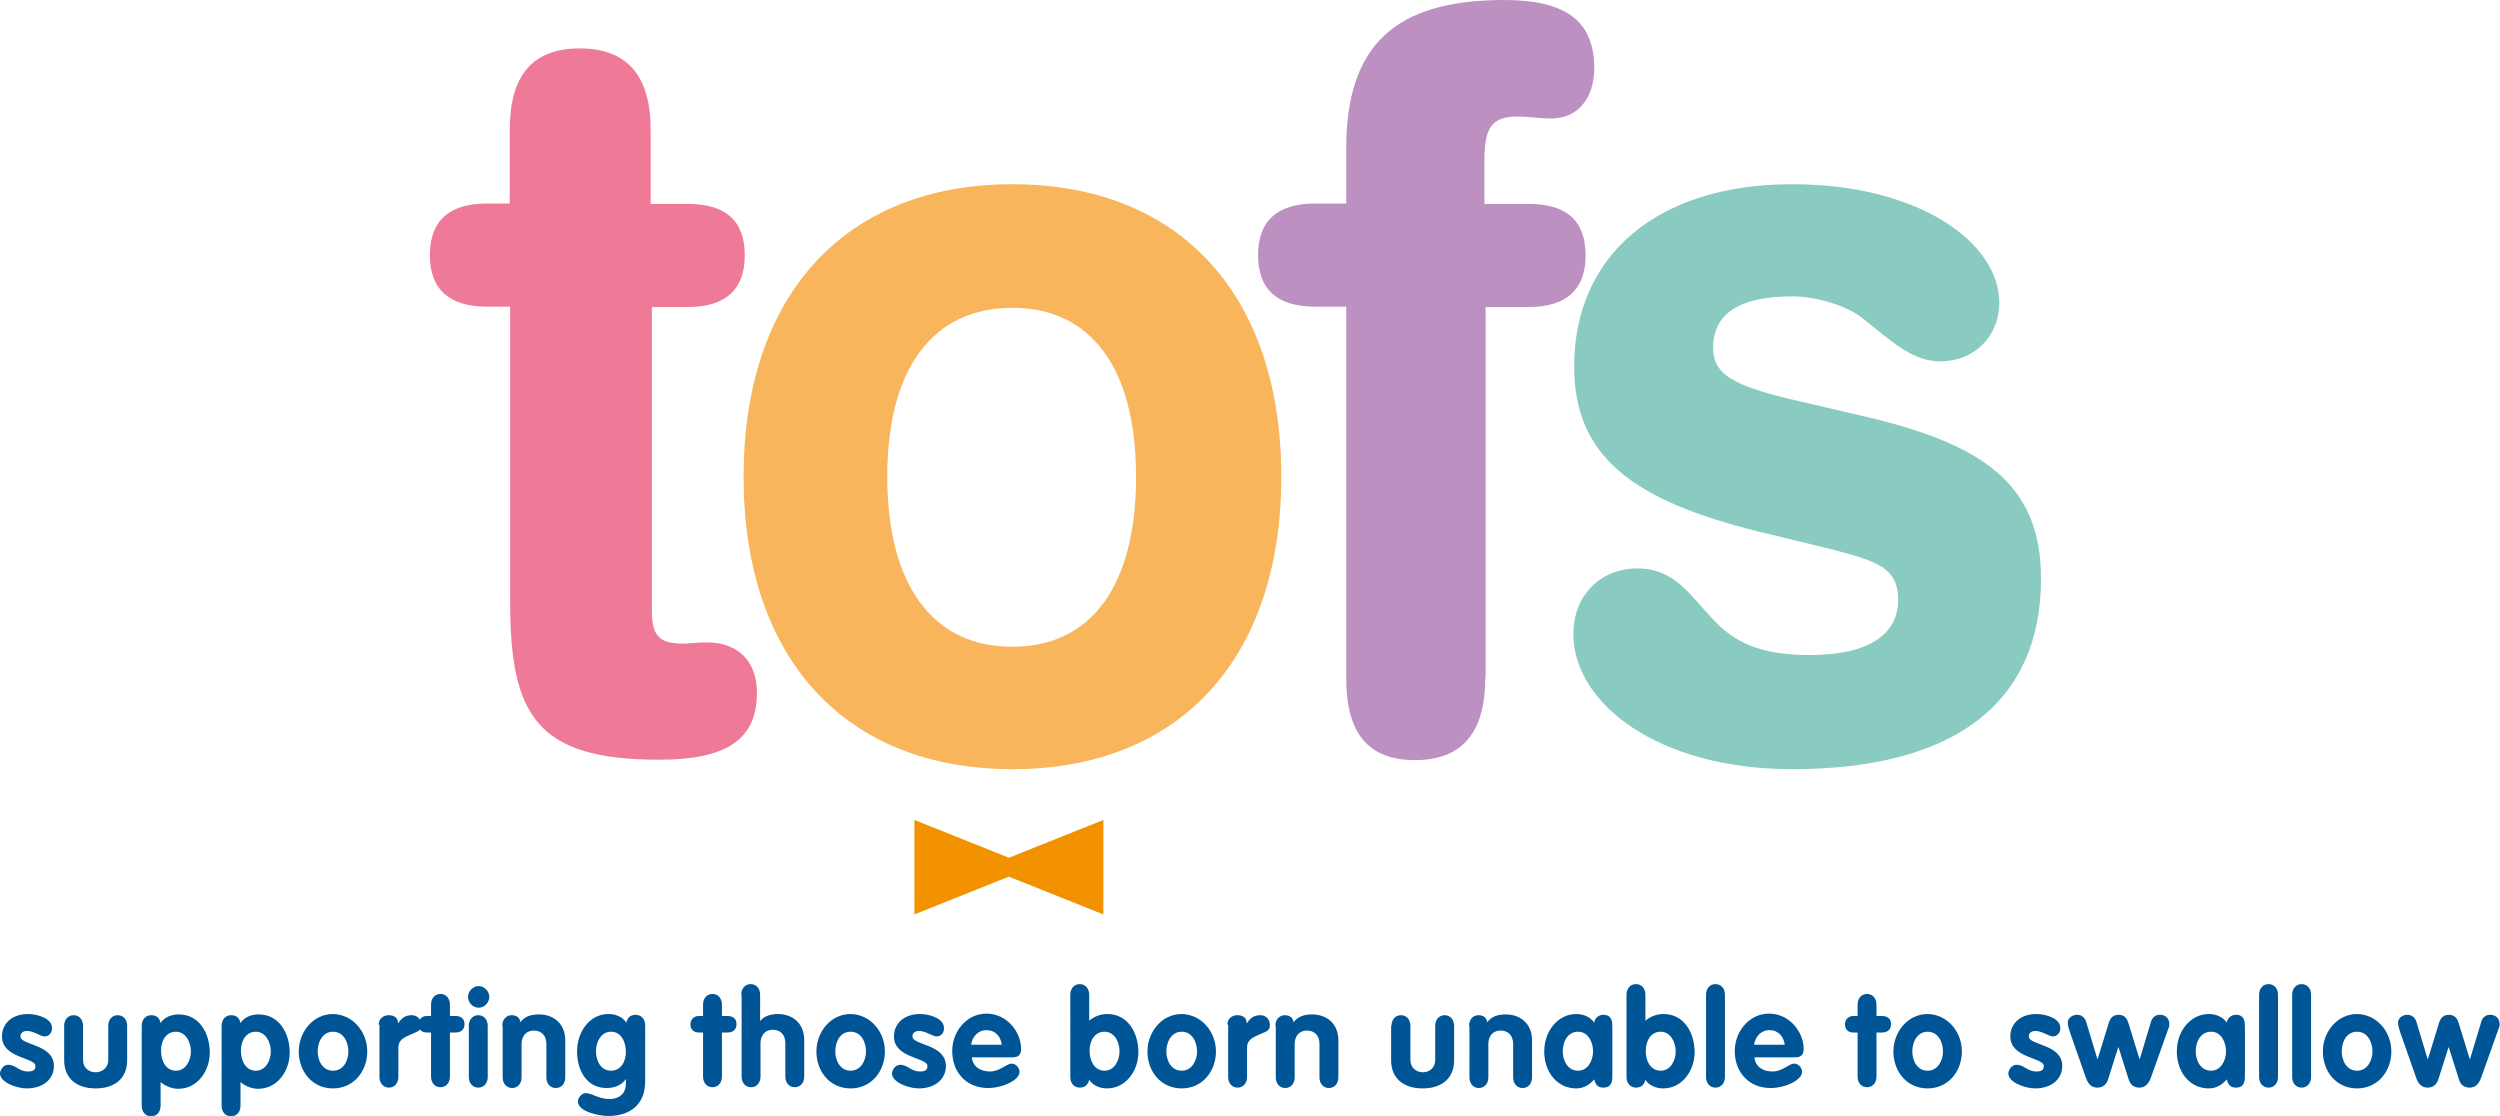 <svg viewBox="0 0 635.1 283.5" role="img" focusable="false" aria-labelledby="tofs--title" xmlns="http://www.w3.org/2000/svg" xmlns:xlink="http://www.w3.org/1999/xlink"><title id="tofs--title">TOFS - Supporting those born unable to swallow</title><g><path d="M11.3,263.3c-0.9,0-2.8-1.4-4.4-1.4c-0.9,0-1.7,0.4-1.7,1.4c0,2.3,8.5,1.9,8.5,7.5c0,3.3-2.7,5.7-6.9,5.7 c-2.7,0-6.8-1.6-6.8-3.8c0-0.7,0.7-2.2,2.1-2.2c1.9,0,2.7,1.7,5,1.7c1.5,0,1.9-0.5,1.9-1.4c0-2.2-8.5-1.9-8.5-7.5 c0-3.4,2.7-5.7,6.6-5.7c2.4,0,6.1,1.1,6.1,3.5C13.3,262.3,12.5,263.3,11.3,263.3" fill="#005597"  /><path d="M16.3,260.6c0-1.6,1-2.7,2.4-2.7c1.4,0,2.4,1.1,2.4,2.7v8.7c0,2,1.5,3.1,3.2,3.1c1.6,0,3.2-1.1,3.2-3.1 v-8.7c0-1.6,1-2.7,2.4-2.7c1.4,0,2.4,1.1,2.4,2.7v8.8c0,4.3-2.9,7.1-8,7.1c-5.1,0-8-2.8-8-7.1V260.6z" fill="#005597"  /><path d="M36,260.6c0-1.6,1-2.7,2.4-2.7c1.4,0,2.1,0.7,2.4,2c0.9-1.5,2.8-2.2,4.6-2.2c5.3,0,7.9,4.9,7.9,9.7 c0,4.6-3.1,9.2-8,9.2c-1.5,0-3.2-0.6-4.5-1.7v6c0,1.6-1,2.7-2.4,2.7c-1.4,0-2.4-1.1-2.4-2.7V260.6z M44.7,272 c2.5,0,3.8-2.6,3.8-4.9c0-2.3-1.3-5-3.8-5c-2.6,0-3.8,2.4-3.8,4.8C40.9,269.3,42,272,44.7,272" fill="#005597"  /><path d="M56.3,260.6c0-1.6,1-2.7,2.4-2.7c1.4,0,2.1,0.7,2.4,2c0.9-1.5,2.8-2.2,4.6-2.2c5.3,0,7.9,4.9,7.9,9.7 c0,4.6-3.1,9.2-8,9.2c-1.5,0-3.2-0.6-4.5-1.7v6c0,1.6-1,2.7-2.4,2.7c-1.4,0-2.4-1.1-2.4-2.7V260.6z M65,272c2.5,0,3.8-2.6,3.8-4.9 c0-2.3-1.3-5-3.8-5c-2.6,0-3.8,2.4-3.8,4.8C61.2,269.3,62.3,272,65,272" fill="#005597"  /><path d="M93.3,267.1c0,5.1-3.5,9.4-8.7,9.4c-5.3,0-8.7-4.3-8.7-9.4c0-4.9,3.6-9.5,8.7-9.5 C89.7,257.7,93.3,262.2,93.3,267.1 M80.7,267.1c0,2.3,1.2,4.9,3.9,4.9s3.9-2.6,3.9-4.9c0-2.3-1.2-5-3.9-5 C81.9,262.1,80.7,264.8,80.7,267.1" fill="#005597"  /><path d="M96.2,260.3c0-1.6,1.3-2.4,2.5-2.4c1.3,0,2.4,0.5,2.4,2h0.1c0.9-1.4,1.9-2,3.4-2c1.2,0,2.4,0.8,2.4,2.6 c0,1.6-1.5,1.7-2.9,2.4c-1.5,0.7-2.9,1.3-2.9,3.2v7.5c0,1.6-1,2.7-2.4,2.7c-1.4,0-2.4-1.1-2.4-2.7V260.3z" fill="#005597"  /><path d="M109.5,262.3h-1.1c-1.3,0-2.1-0.8-2.1-2.1c0-1.2,0.9-2.1,2.1-2.1h1.1v-2.9c0-1.6,1-2.7,2.4-2.7 c1.4,0,2.4,1.1,2.4,2.7v2.9h1.4c1.3,0,2.3,0.6,2.3,2.1c0,1.5-1.1,2.1-2.3,2.1h-1.4v11.2c0,1.6-1,2.7-2.4,2.7 c-1.4,0-2.4-1.1-2.4-2.7V262.3z" fill="#005597"  /><path d="M124.3,253.2c0,1.5-1.2,2.8-2.7,2.8c-1.5,0-2.7-1.3-2.7-2.8c0-1.4,1.3-2.7,2.7-2.7 C123,250.5,124.3,251.8,124.3,253.2 M119.1,260.6c0-1.6,1-2.7,2.4-2.7c1.4,0,2.4,1.1,2.4,2.7v13c0,1.6-1,2.7-2.4,2.7 c-1.4,0-2.4-1.1-2.4-2.7V260.6z" fill="#005597"  /><path d="M127.6,260.6c0-1.6,1-2.7,2.4-2.7c1.3,0,2.1,0.7,2.2,1.8c0.9-1.3,2.4-2,4.7-2c3.8,0,6.7,2.4,6.7,6.6v9.4 c0,1.6-1,2.7-2.4,2.7s-2.4-1.1-2.4-2.7v-8.5c0-2.3-1.4-3.4-3.2-3.4c-2,0-3.1,1.5-3.1,3.4v8.5c0,1.6-1,2.7-2.4,2.7 c-1.4,0-2.4-1.1-2.4-2.7V260.6z" fill="#005597"  /><path d="M163.9,274.7c0,5.9-3.8,8.8-9.4,8.8c-2,0-7.7-1-7.7-3.7c0-0.9,1-2.1,2-2.1c1.6,0,3.3,1.5,6.1,1.5 c2.4,0,4.1-1.4,4.1-3.9v-1.2H159c-1,1.5-2.7,2.3-4.9,2.3c-5.1,0-7.5-4.5-7.5-9.3c0-4.9,3.1-9.5,8-9.5c1.7,0,3.6,0.7,4.5,2.2 c0.3-1.3,1.1-2,2.4-2c1.4,0,2.4,1.1,2.4,2.7V274.7z M155.2,262.1c-2.5,0-3.8,2.6-3.8,4.9c0,2.6,1.3,5,3.8,5c2.6,0,3.8-2.4,3.8-4.8 C159,264.8,157.9,262.1,155.2,262.1" fill="#005597"  /><path d="M178.6,262.3h-1.1c-1.3,0-2.1-0.8-2.1-2.1c0-1.2,0.9-2.1,2.1-2.1h1.1v-2.9c0-1.6,1-2.7,2.4-2.7 c1.4,0,2.4,1.1,2.4,2.7v2.9h1.4c1.3,0,2.3,0.6,2.3,2.1c0,1.5-1.1,2.1-2.3,2.1h-1.4v11.2c0,1.6-1,2.7-2.4,2.7 c-1.4,0-2.4-1.1-2.4-2.7V262.3z" fill="#005597"  /><path d="M188.3,252.7c0-1.6,1-2.7,2.4-2.7c1.4,0,2.4,1.1,2.4,2.7v6.6h0.1c1-1.3,2.9-1.7,4.4-1.7 c3.8,0,6.7,2.4,6.7,6.6v9.3c0,1.6-1,2.7-2.4,2.7s-2.4-1.1-2.4-2.7v-8.5c0-2.3-1.4-3.4-3.2-3.4c-2,0-3.1,1.5-3.1,3.4v8.5 c0,1.6-1,2.7-2.4,2.7c-1.4,0-2.4-1.1-2.4-2.7V252.7z" fill="#005597"  /><path d="M224.8,267.1c0,5.1-3.5,9.4-8.7,9.4c-5.3,0-8.7-4.3-8.7-9.4c0-4.9,3.6-9.5,8.7-9.5 C221.2,257.7,224.8,262.2,224.8,267.1 M212.2,267.1c0,2.3,1.2,4.9,3.9,4.9c2.6,0,3.9-2.6,3.9-4.9c0-2.3-1.2-5-3.9-5 C213.3,262.1,212.2,264.8,212.2,267.1" fill="#005597"  /><path d="M237.9,263.3c-0.9,0-2.8-1.4-4.4-1.4c-0.9,0-1.7,0.4-1.7,1.4c0,2.3,8.5,1.9,8.5,7.5c0,3.3-2.7,5.7-6.9,5.7 c-2.7,0-6.8-1.6-6.8-3.8c0-0.7,0.7-2.2,2.1-2.2c1.9,0,2.7,1.7,5,1.7c1.5,0,1.9-0.5,1.9-1.4c0-2.2-8.5-1.9-8.5-7.5 c0-3.4,2.7-5.7,6.6-5.7c2.4,0,6.1,1.1,6.1,3.5C239.9,262.3,239.1,263.3,237.9,263.3" fill="#005597"  /><path d="M246.9,268.7c0.3,2.4,2.3,3.5,4.6,3.5c2.5,0,4.2-2,5.5-2c1.1,0,2,1.1,2,2.1c0,2.1-4.3,4.1-8,4.1 c-5.5,0-9.1-4-9.1-9.4c0-4.9,3.6-9.5,8.7-9.5c5.3,0,8.8,4.8,8.8,8.9c0,1.5-0.6,2.2-2.1,2.2H246.9z M254.5,265.4 c-0.3-2.1-1.6-3.7-3.9-3.7c-2.2,0-3.6,1.7-3.9,3.7H254.5z" fill="#005597"  /><path d="M271.9,252.7c0-1.6,1-2.7,2.4-2.7c1.4,0,2.4,1.1,2.4,2.7v6.6c1.3-1.1,2.9-1.7,4.6-1.7 c5.3,0,7.9,4.9,7.9,9.7c0,4.6-3.1,9.2-8,9.2c-1.7,0-3.6-0.7-4.5-2.2c-0.3,1.3-1.1,2-2.4,2c-1.4,0-2.4-1.1-2.4-2.7V252.7z M280.6,272c2.5,0,3.8-2.6,3.8-4.9c0-2.3-1.2-5-3.8-5c-2.6,0-3.8,2.4-3.8,4.8C276.8,269.3,277.9,272,280.6,272" fill="#005597"  /><path d="M308.9,267.1c0,5.1-3.5,9.4-8.7,9.4c-5.3,0-8.7-4.3-8.7-9.4c0-4.9,3.6-9.5,8.7-9.5 C305.3,257.7,308.9,262.2,308.9,267.1 M296.3,267.1c0,2.3,1.2,4.9,3.9,4.9c2.6,0,3.9-2.6,3.9-4.9c0-2.3-1.2-5-3.9-5 C297.5,262.1,296.3,264.8,296.3,267.1" fill="#005597"  /><path d="M311.8,260.3c0-1.6,1.3-2.4,2.5-2.4c1.3,0,2.4,0.5,2.4,2h0.1c0.9-1.4,1.9-2,3.4-2c1.2,0,2.4,0.8,2.4,2.6 c0,1.6-1.5,1.7-2.9,2.4c-1.5,0.7-2.9,1.3-2.9,3.2v7.5c0,1.6-1,2.7-2.4,2.7s-2.4-1.1-2.4-2.7V260.3z" fill="#005597"  /><path d="M324,260.6c0-1.6,1-2.7,2.4-2.7c1.3,0,2.1,0.7,2.2,1.8c1-1.3,2.4-2,4.7-2c3.8,0,6.7,2.4,6.7,6.6v9.4 c0,1.6-1,2.7-2.4,2.7s-2.4-1.1-2.4-2.7v-8.5c0-2.3-1.4-3.4-3.2-3.4c-2,0-3.1,1.5-3.1,3.4v8.5c0,1.6-1,2.7-2.4,2.7 c-1.4,0-2.4-1.1-2.4-2.7V260.6z" fill="#005597"  /><path d="M353.5,260.6c0-1.6,1-2.7,2.4-2.7s2.4,1.1,2.4,2.7v8.7c0,2,1.5,3.1,3.2,3.1c1.6,0,3.1-1.1,3.1-3.1v-8.7 c0-1.6,1-2.7,2.4-2.7s2.4,1.1,2.4,2.7v8.8c0,4.3-2.9,7.1-8,7.1c-5.1,0-8-2.8-8-7.1V260.6z" fill="#005597"  /><path d="M373.2,260.6c0-1.6,1-2.7,2.4-2.7c1.3,0,2.1,0.7,2.2,1.8c1-1.3,2.4-2,4.7-2c3.8,0,6.7,2.4,6.7,6.6v9.4 c0,1.6-1,2.7-2.4,2.7s-2.4-1.1-2.4-2.7v-8.5c0-2.3-1.4-3.4-3.2-3.4c-2,0-3.1,1.5-3.1,3.4v8.5c0,1.6-1,2.7-2.4,2.7 c-1.4,0-2.4-1.1-2.4-2.7V260.6z" fill="#005597"  /><path d="M409.6,273.1c0,1.3,0,3.2-2.3,3.2c-1.4,0-2-0.8-2.3-2.1c-1.3,1.5-2.8,2.3-4.6,2.3c-4.6,0-8.1-3.9-8.1-9.4 c0-5.3,3.6-9.5,8.1-9.5c1.8,0,3.6,0.7,4.6,2.2c0.1-1.2,1.2-2,2.3-2c2.3,0,2.3,1.9,2.3,3.2V273.1z M400.9,272c2.5,0,3.8-2.6,3.8-4.9 s-1.2-5-3.8-5c-2.7,0-3.9,2.6-3.9,5S398.3,272,400.9,272" fill="#005597"  /><path d="M413.2,252.7c0-1.6,1-2.7,2.4-2.7c1.4,0,2.4,1.1,2.4,2.7v6.6c1.3-1.1,2.9-1.7,4.6-1.7 c5.3,0,7.9,4.9,7.9,9.7c0,4.6-3.1,9.2-8,9.2c-1.7,0-3.6-0.7-4.5-2.2c-0.3,1.3-1.1,2-2.4,2c-1.4,0-2.4-1.1-2.4-2.7V252.7z M421.9,272c2.5,0,3.8-2.6,3.8-4.9c0-2.3-1.3-5-3.8-5c-2.6,0-3.8,2.4-3.8,4.8C418,269.3,419.2,272,421.9,272" fill="#005597"  /><path d="M433.4,252.7c0-1.6,1-2.7,2.4-2.7s2.4,1.1,2.4,2.7v20.9c0,1.6-1,2.7-2.4,2.7s-2.4-1.1-2.4-2.7V252.7z" fill="#005597"  /><path d="M445.7,268.7c0.3,2.4,2.3,3.5,4.6,3.5c2.5,0,4.2-2,5.5-2c1.1,0,2,1.1,2,2.1c0,2.1-4.3,4.1-8,4.1 c-5.5,0-9.1-4-9.1-9.4c0-4.9,3.6-9.5,8.7-9.5c5.3,0,8.8,4.8,8.8,8.9c0,1.5-0.6,2.2-2.1,2.2H445.7z M453.4,265.4 c-0.3-2.1-1.6-3.7-3.9-3.7c-2.2,0-3.6,1.7-3.9,3.7H453.4z" fill="#005597"  /><path d="M471.9,262.3h-1.1c-1.3,0-2.1-0.8-2.1-2.1c0-1.2,0.9-2.1,2.1-2.1h1.1v-2.9c0-1.6,1-2.7,2.4-2.7 s2.4,1.1,2.4,2.7v2.9h1.4c1.3,0,2.3,0.6,2.3,2.1c0,1.5-1.1,2.1-2.3,2.1h-1.4v11.2c0,1.6-1,2.7-2.4,2.7s-2.4-1.1-2.4-2.7V262.3z" fill="#005597"  /><path d="M498.4,267.1c0,5.1-3.5,9.4-8.7,9.4c-5.3,0-8.7-4.3-8.7-9.4c0-4.9,3.6-9.5,8.7-9.5 C494.8,257.7,498.4,262.2,498.4,267.1 M485.8,267.1c0,2.3,1.2,4.9,3.9,4.9c2.6,0,3.9-2.6,3.9-4.9c0-2.3-1.2-5-3.9-5 C487,262.1,485.8,264.8,485.8,267.1" fill="#005597"  /><path d="M521.5,263.3c-0.9,0-2.8-1.4-4.4-1.4c-0.9,0-1.7,0.4-1.7,1.4c0,2.3,8.5,1.9,8.5,7.5c0,3.3-2.7,5.7-6.9,5.7 c-2.7,0-6.8-1.6-6.8-3.8c0-0.7,0.7-2.2,2.1-2.2c1.9,0,2.7,1.7,5,1.7c1.5,0,1.9-0.5,1.9-1.4c0-2.2-8.5-1.9-8.5-7.5 c0-3.4,2.7-5.7,6.6-5.7c2.4,0,6.1,1.1,6.1,3.5C523.5,262.3,522.6,263.3,521.5,263.3" fill="#005597"  /><path d="M525.8,262.1c-0.3-1-0.5-1.6-0.5-2.3c0-1.1,1-2,2.4-2c1.2,0,2,0.8,2.3,1.9l2.8,9.3h0.1l2.8-9.1 c0.4-1.3,1.1-2.1,2.5-2.1c1.4,0,2.1,0.8,2.5,2.1l2.8,9.1h0.1l2.8-9.3c0.3-1.2,1.1-1.9,2.3-1.9c1.4,0,2.4,0.9,2.4,2.4 c0,0.5-0.2,1.1-0.5,1.8l-4.2,11.8c-0.5,1.4-1.4,2.5-2.9,2.5c-1.5,0-2.4-0.8-2.8-2.3l-2.5-7.9h-0.1l-2.5,7.9 c-0.4,1.4-1.3,2.3-2.8,2.3c-1.6,0-2.4-1.1-2.9-2.5L525.8,262.1z" fill="#005597"  /><path d="M570.3,273.1c0,1.3,0,3.2-2.3,3.2c-1.4,0-2-0.8-2.3-2.1c-1.3,1.5-2.8,2.3-4.6,2.3c-4.6,0-8.1-3.9-8.1-9.4 c0-5.3,3.6-9.5,8.1-9.5c1.8,0,3.6,0.7,4.6,2.2c0.1-1.2,1.2-2,2.3-2c2.3,0,2.3,1.9,2.3,3.2V273.1z M561.7,272c2.5,0,3.8-2.6,3.8-4.9 s-1.2-5-3.8-5c-2.7,0-3.9,2.6-3.9,5S559.1,272,561.7,272" fill="#005597"  /><path d="M573.9,252.7c0-1.6,1-2.7,2.4-2.7c1.4,0,2.4,1.1,2.4,2.7v20.9c0,1.6-1,2.7-2.4,2.7c-1.4,0-2.4-1.1-2.4-2.7 V252.7z" fill="#005597"  /><path d="M582.3,252.7c0-1.6,1-2.7,2.4-2.7c1.4,0,2.4,1.1,2.4,2.7v20.9c0,1.6-1,2.7-2.4,2.7c-1.4,0-2.4-1.1-2.4-2.7 V252.7z" fill="#005597"  /><path d="M607.5,267.1c0,5.1-3.5,9.4-8.7,9.4c-5.3,0-8.7-4.3-8.7-9.4c0-4.9,3.6-9.5,8.7-9.5 C603.9,257.7,607.5,262.2,607.5,267.1 M594.9,267.1c0,2.3,1.2,4.9,3.9,4.9c2.6,0,3.9-2.6,3.9-4.9c0-2.3-1.2-5-3.9-5 C596,262.1,594.9,264.8,594.9,267.1" fill="#005597"  /><path d="M609.7,262.1c-0.3-1-0.5-1.6-0.5-2.3c0-1.1,1-2,2.4-2c1.2,0,2,0.8,2.3,1.9l2.8,9.3h0.1l2.8-9.1 c0.4-1.3,1.1-2.1,2.5-2.1c1.4,0,2.1,0.8,2.5,2.1l2.8,9.1h0.1l2.8-9.3c0.3-1.2,1.1-1.9,2.3-1.9c1.4,0,2.4,0.9,2.4,2.4 c0,0.5-0.2,1.1-0.5,1.8l-4.2,11.8c-0.5,1.4-1.4,2.5-2.9,2.5c-1.5,0-2.4-0.8-2.8-2.3l-2.5-7.9h-0.1l-2.5,7.9 c-0.4,1.4-1.3,2.3-2.8,2.3c-1.6,0-2.4-1.1-2.9-2.5L609.7,262.1z" fill="#005597"  /><path d="M123.7,77.9c-9.6,0-14.5-4.4-14.5-13.1c0-8.6,4.8-13.1,14.5-13.1h5.8V33c0-13.9,5.8-20.7,17.8-20.7 c11.9,0,18,6.8,18,20.7v18.8h9.4c9.6,0,14.5,4.2,14.5,13.1c0,8.6-4.8,13.1-14.5,13.1h-9.1v76.9c0,6.3,1.5,8.6,7.9,8.6 c1.5,0,3.6-0.3,6.1-0.3c8.1,0,12.7,5,12.7,12.8c0,12-7.9,17-24.9,17c-31,0-37.8-11.2-37.8-40V77.9H123.7z" fill="#EF7A97"  /><path d="M325.5,121.1c0,46.3-25.9,74.3-68.3,74.3c-42.4,0-68.3-28-68.3-74.3s25.9-74.3,68.3-74.3 C299.6,46.8,325.5,74.8,325.5,121.1 M225.4,121.1c0,27.7,11.7,43.2,31.7,43.2c20.1,0,31.5-15.4,31.5-43.2S277,78.2,257.2,78.2 C237.1,78.2,225.4,93.4,225.4,121.1" fill="#F9B55C"  /><path d="M377.3,172.4c0,13.9-6.1,20.7-17.8,20.7c-11.9,0-17.5-6.8-17.5-20.7V77.9h-7.9c-9.7,0-14.5-4.4-14.5-13.1 c0-8.6,4.8-13.1,14.5-13.1h7.9V37.7C342,11.5,354.4,0,382.1,0c15.5,0,22.9,5.2,22.9,17.3c0,7.8-4.3,12.8-10.9,12.8 c-3,0-5.8-0.5-8.6-0.5c-6.6,0-8.4,2.9-8.4,11.2v11h11.2c9.6,0,14.5,4.2,14.5,13.1c0,8.6-4.8,13.1-14.5,13.1h-10.9V172.4z" fill="#BC90C1"  /><path d="M399.9,93.1c0-28,20.8-46.3,55.4-46.3c32.3,0,52.6,14.9,52.6,30.1c0,8.6-6.4,14.9-15,14.9 c-7.1,0-12.2-5-19.8-11c-3.6-2.9-11.2-5.5-17.8-5.5c-13.5,0-20.1,4.4-20.1,13.1c0,7.8,7.1,10.2,25.6,14.4l11.2,2.6 c31.5,7.1,46.5,17.3,46.5,41.6c0,31.4-21.8,48.4-63.2,48.4c-34.5,0-55.6-17-55.6-34.3c0-9.9,6.9-16.7,16.3-16.7 c9.6,0,13.5,7.1,19.8,13.6c6.1,6.3,13.5,8.4,24.1,8.4c14.7,0,22.3-5.2,22.3-13.9c0-8.9-5.8-10.2-21.6-14.1l-14-3.4 C414.7,127.1,399.9,115.9,399.9,93.1" fill="#8ACBC1"  /><polygon points="232.3,208.3 256.3,217.9 280.3,208.3 280.3,232.3 256.3,222.7 232.3,232.3" fill-rule="evenodd"  clip-rule="evenodd"  fill="#F39200"  />
    
    
    
    
    
    
    
    
    
    
    
    
    
    
    
    
    
    
    
    
    
    
    
    
    
    
    
    
    
    
    
    
    
    
    
    
    
    
    
  </g></svg>